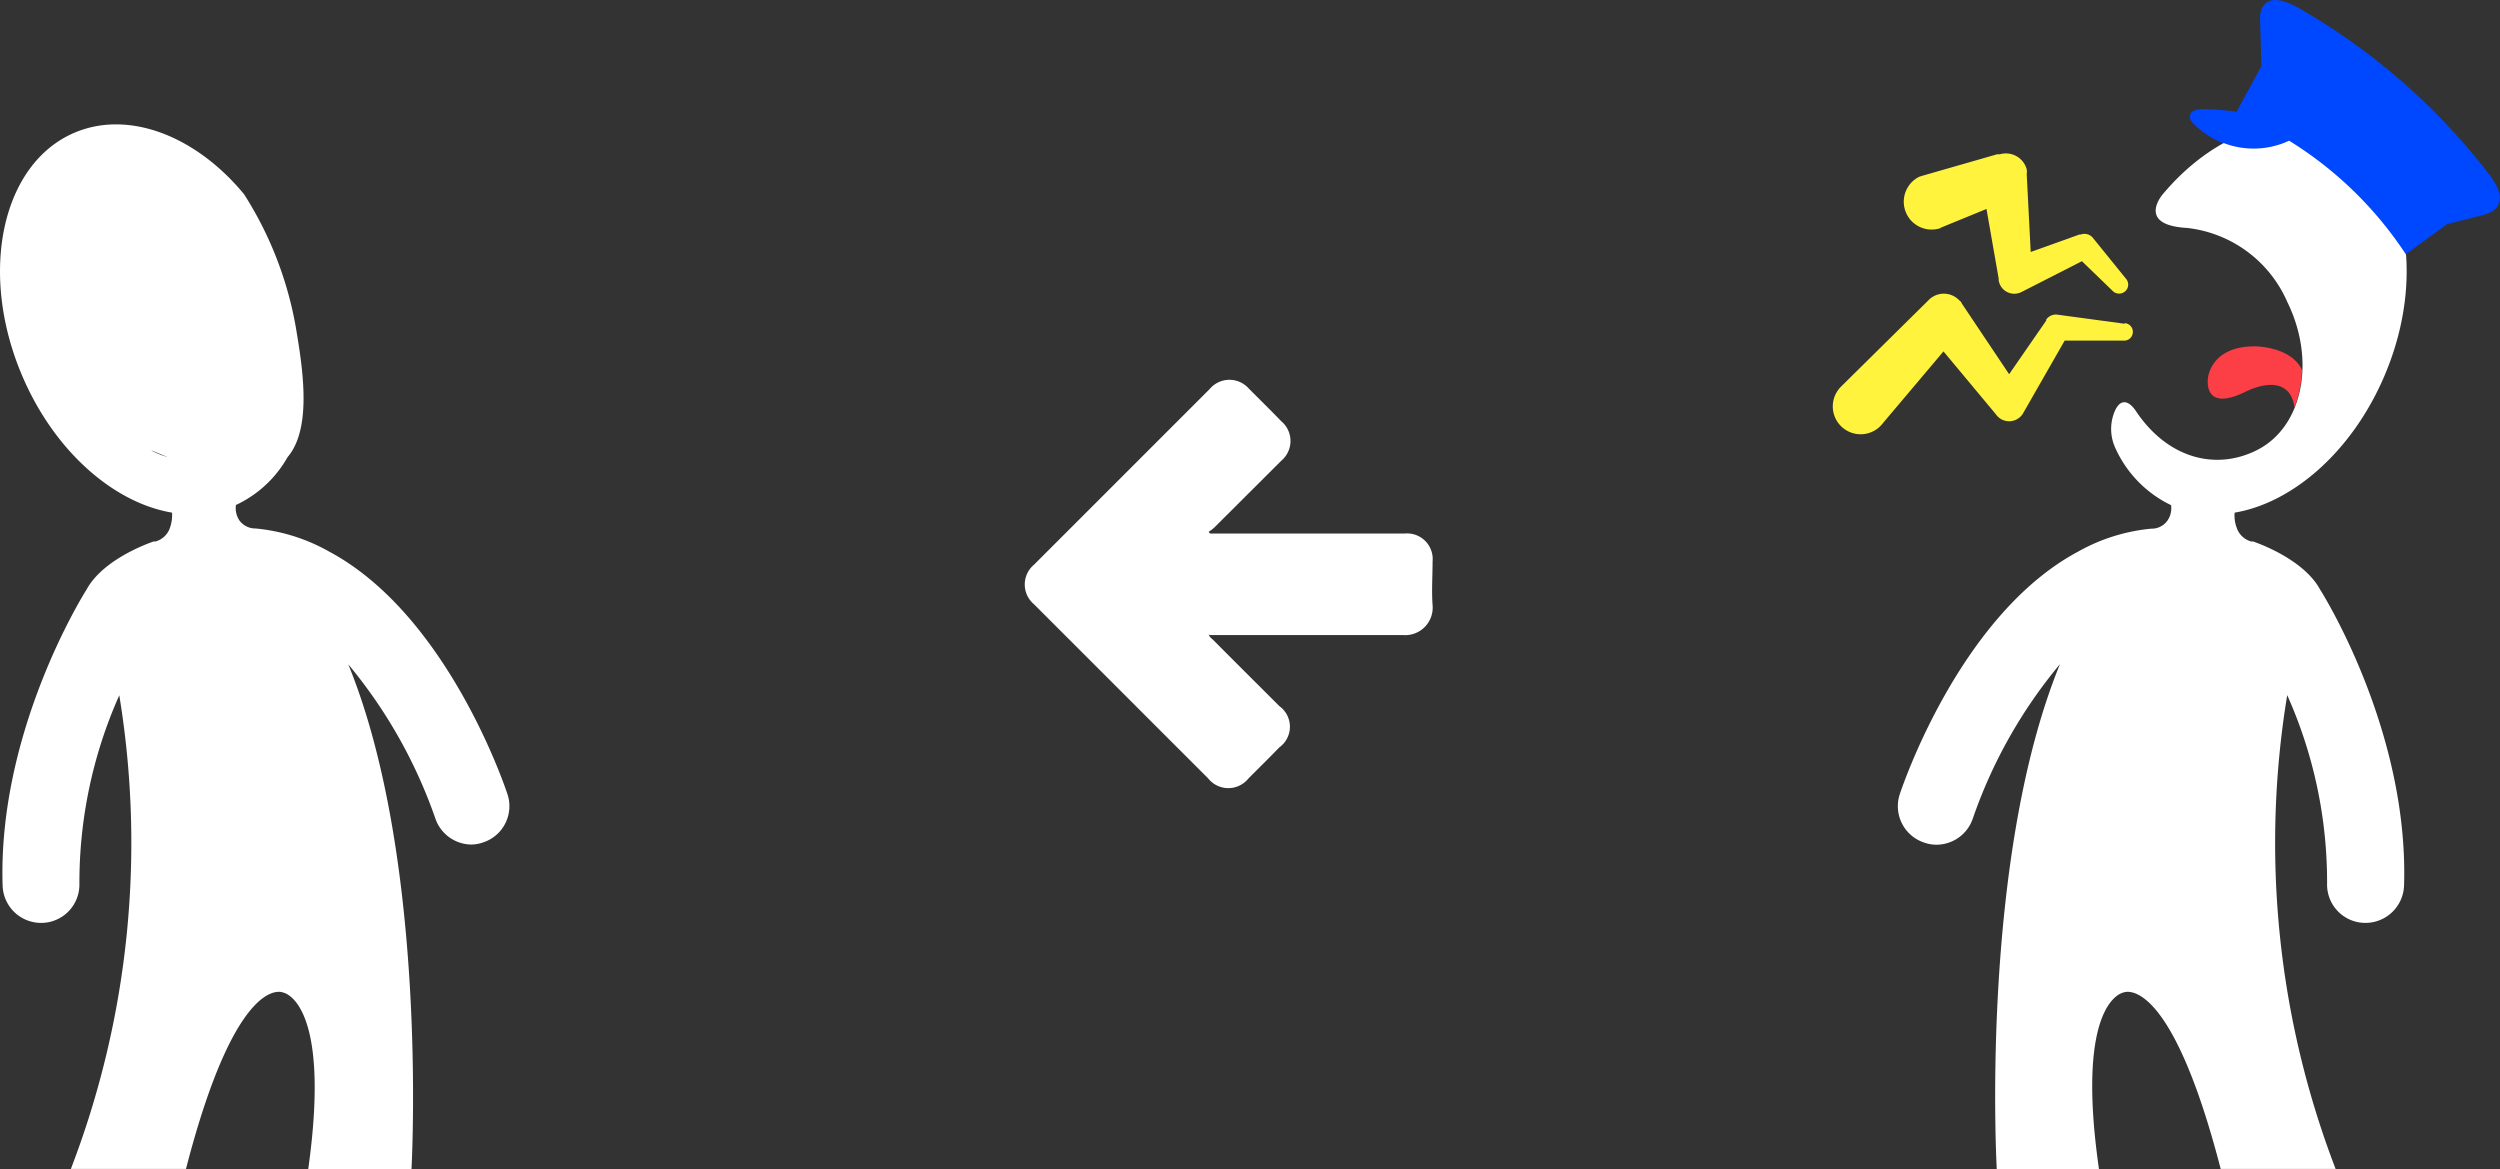 <svg xmlns="http://www.w3.org/2000/svg" viewBox="0 0 143.57 67.14"><rect x="0" y="0" width="143.57" height="67.14" fill="#333333" stroke="none"/><defs><style>.cls-1{fill:#2031e5;}.cls-2{fill:#fc3e46;}.cls-3{fill:#fff33d;}.cls-4{fill:#fff;}.cls-5{fill:#0048ff;}</style></defs><title>police_to_me</title><g id="Laag_2" data-name="Laag 2"><g id="Laag_1-2" data-name="Laag 1"><path class="cls-1" d="M131.48,8.08A4.81,4.81,0,0,1,125.87,7s-.44-.63.58-.68a14.88,14.88,0,0,1,2,.15,24.24,24.24,0,0,1,3,1.66"/><path class="cls-2" d="M129.47,19.89c-2.52,0-2.67,1.81-2.67,1.81s-.34,2,2.11.82c0,0,2.52-1.37,2.86.87a6.53,6.53,0,0,0,.43-2.15c-.66-1.37-2.73-1.35-2.73-1.35"/><path class="cls-3" d="M111.42,13.09,114.08,12l.7,4,0,.12a1.34,1.34,0,0,0,.09.26.91.91,0,0,0,1.22.39L119.56,15l1.8,1.74a.52.52,0,0,0,.67,0,.51.51,0,0,0,.08-.71l-1.92-2.37a.62.62,0,0,0-.7-.19l-.08,0-2.79,1L116.39,10a.92.92,0,0,0,0-.28,1.24,1.24,0,0,0-1.54-.86l-.16,0-4.28,1.23-.19.06a1.6,1.6,0,0,0,1.25,2.94"/><path class="cls-3" d="M122,18.59l-3.85-.52a.68.68,0,0,0-.64.28l0,.06-2.13,3.08-2.73-4.08c0-.06-.1-.13-.15-.18a1.22,1.22,0,0,0-1.74,0l-.08.08-4.88,4.82-.1.1a1.6,1.6,0,1,0,2.44,2.06l3.47-4.11,3,3.6.06.08a1,1,0,0,0,.25.21.93.93,0,0,0,1.27-.35l2.38-4.16,3.41,0a.49.49,0,0,0,.5-.43.5.5,0,0,0-.43-.57"/><path class="cls-4" d="M129.34,31.11a1.21,1.21,0,0,1-.89-.8,2,2,0,0,1-.12-.87c3.34-.56,6.76-3.52,8.61-7.87,2.52-5.92,1.17-12.17-3-13.95-3.12-1.33-6.95.21-9.74,3.54,0,0-1.54,1.77,1.4,1.93a7.14,7.14,0,0,1,5.75,4.24c1.68,3.41.88,7.24-1.78,8.54-2.37,1.17-5.12.43-6.92-2.28,0,0-.66-1.07-1.17-.05a2.61,2.61,0,0,0,0,2.19,6.68,6.68,0,0,0,3.2,3.28h0a1.24,1.24,0,0,1-.21.89,1.1,1.1,0,0,1-.92.46,10.58,10.58,0,0,0-4.23,1.33h0c-6.77,3.63-10.08,13.5-10.22,13.92a2.2,2.2,0,0,0,1.41,2.78,2.09,2.09,0,0,0,.69.12,2.21,2.21,0,0,0,2.1-1.52,28.2,28.2,0,0,1,5-8.85c-4.63,11.31-3.63,29-3.63,29h5.87C119.15,57.45,121.94,57,121.94,57s2.64-1.26,5.59,10.13h6.6a52.23,52.23,0,0,1-2.78-27.21,26.26,26.26,0,0,1,2.29,10.82A2.2,2.2,0,0,0,135.78,53h.07a2.22,2.22,0,0,0,2.21-2.14c.28-8.83-4.61-16.67-4.82-17-1-1.85-3.9-2.78-3.9-2.78"/><path class="cls-5" d="M143.08,10.19a37,37,0,0,0-11-9.69c-2.36-1.37-2.29.52-2.29.52l.08,2.78-1.43,2.62a14.88,14.88,0,0,0-2-.15c-1,.05-.59.68-.59.68a4.82,4.82,0,0,0,5.61,1.13,21.62,21.62,0,0,1,6.7,6.52l2.37-1.73,2.09-.53s1.78-.33.45-2.15"/><path class="cls-4" d="M8.87,31.11a1.21,1.21,0,0,0,.89-.8,2.17,2.17,0,0,0,.12-.87c-3.34-.56-6.76-3.52-8.61-7.87C-1.25,15.65.1,9.4,4.28,7.62c3.13-1.33,7,.21,9.74,3.54A20.89,20.89,0,0,1,17,18.86c.42,2.5,1,6.24-.82,7.72-2.35,1.86-7.47-.78-7.49-.71a4.51,4.51,0,0,0,2.5.53,5.73,5.73,0,0,0,4.42-2.81s.66-1.07,1.17-.05a2.57,2.57,0,0,1,0,2.19A6.62,6.62,0,0,1,13.55,29h0a1.27,1.27,0,0,0,.2.89,1.14,1.14,0,0,0,.93.46,10.58,10.58,0,0,1,4.23,1.33h0C25.69,35.31,29,45.18,29.14,45.6a2.19,2.19,0,0,1-1.4,2.78,2.09,2.09,0,0,1-.69.12A2.21,2.21,0,0,1,25,47a28.4,28.4,0,0,0-5-8.85c4.63,11.31,3.63,29,3.63,29H17.7C19.06,57.45,16.26,57,16.26,57s-2.64-1.26-5.58,10.13H4.07A52.23,52.23,0,0,0,6.85,39.93,26.42,26.42,0,0,0,4.56,50.75,2.2,2.2,0,0,1,2.43,53H2.35a2.21,2.21,0,0,1-2.2-2.14c-.28-8.83,4.61-16.67,4.82-17,1-1.85,3.9-2.78,3.9-2.78"/><path class="cls-4" d="M69.47,36.47c3.72,0,7.41,0,11.09,0a1.58,1.58,0,0,0,1.71-1.72c-.06-.83,0-1.67,0-2.5a1.47,1.47,0,0,0-1.6-1.61H69.49l-.08-.1a2.49,2.49,0,0,0,.31-.23l3.86-3.85a1.48,1.48,0,0,0,0-2.27c-.61-.63-1.23-1.24-1.85-1.86a1.48,1.48,0,0,0-2.25,0L59.38,32.43a1.48,1.48,0,0,0,0,2.27l10,10a1.48,1.48,0,0,0,2.32,0c.59-.59,1.19-1.18,1.77-1.78a1.46,1.46,0,0,0,0-2.37c-1.27-1.27-2.54-2.53-3.8-3.8-.09-.09-.21-.15-.26-.33"/></g></g></svg>